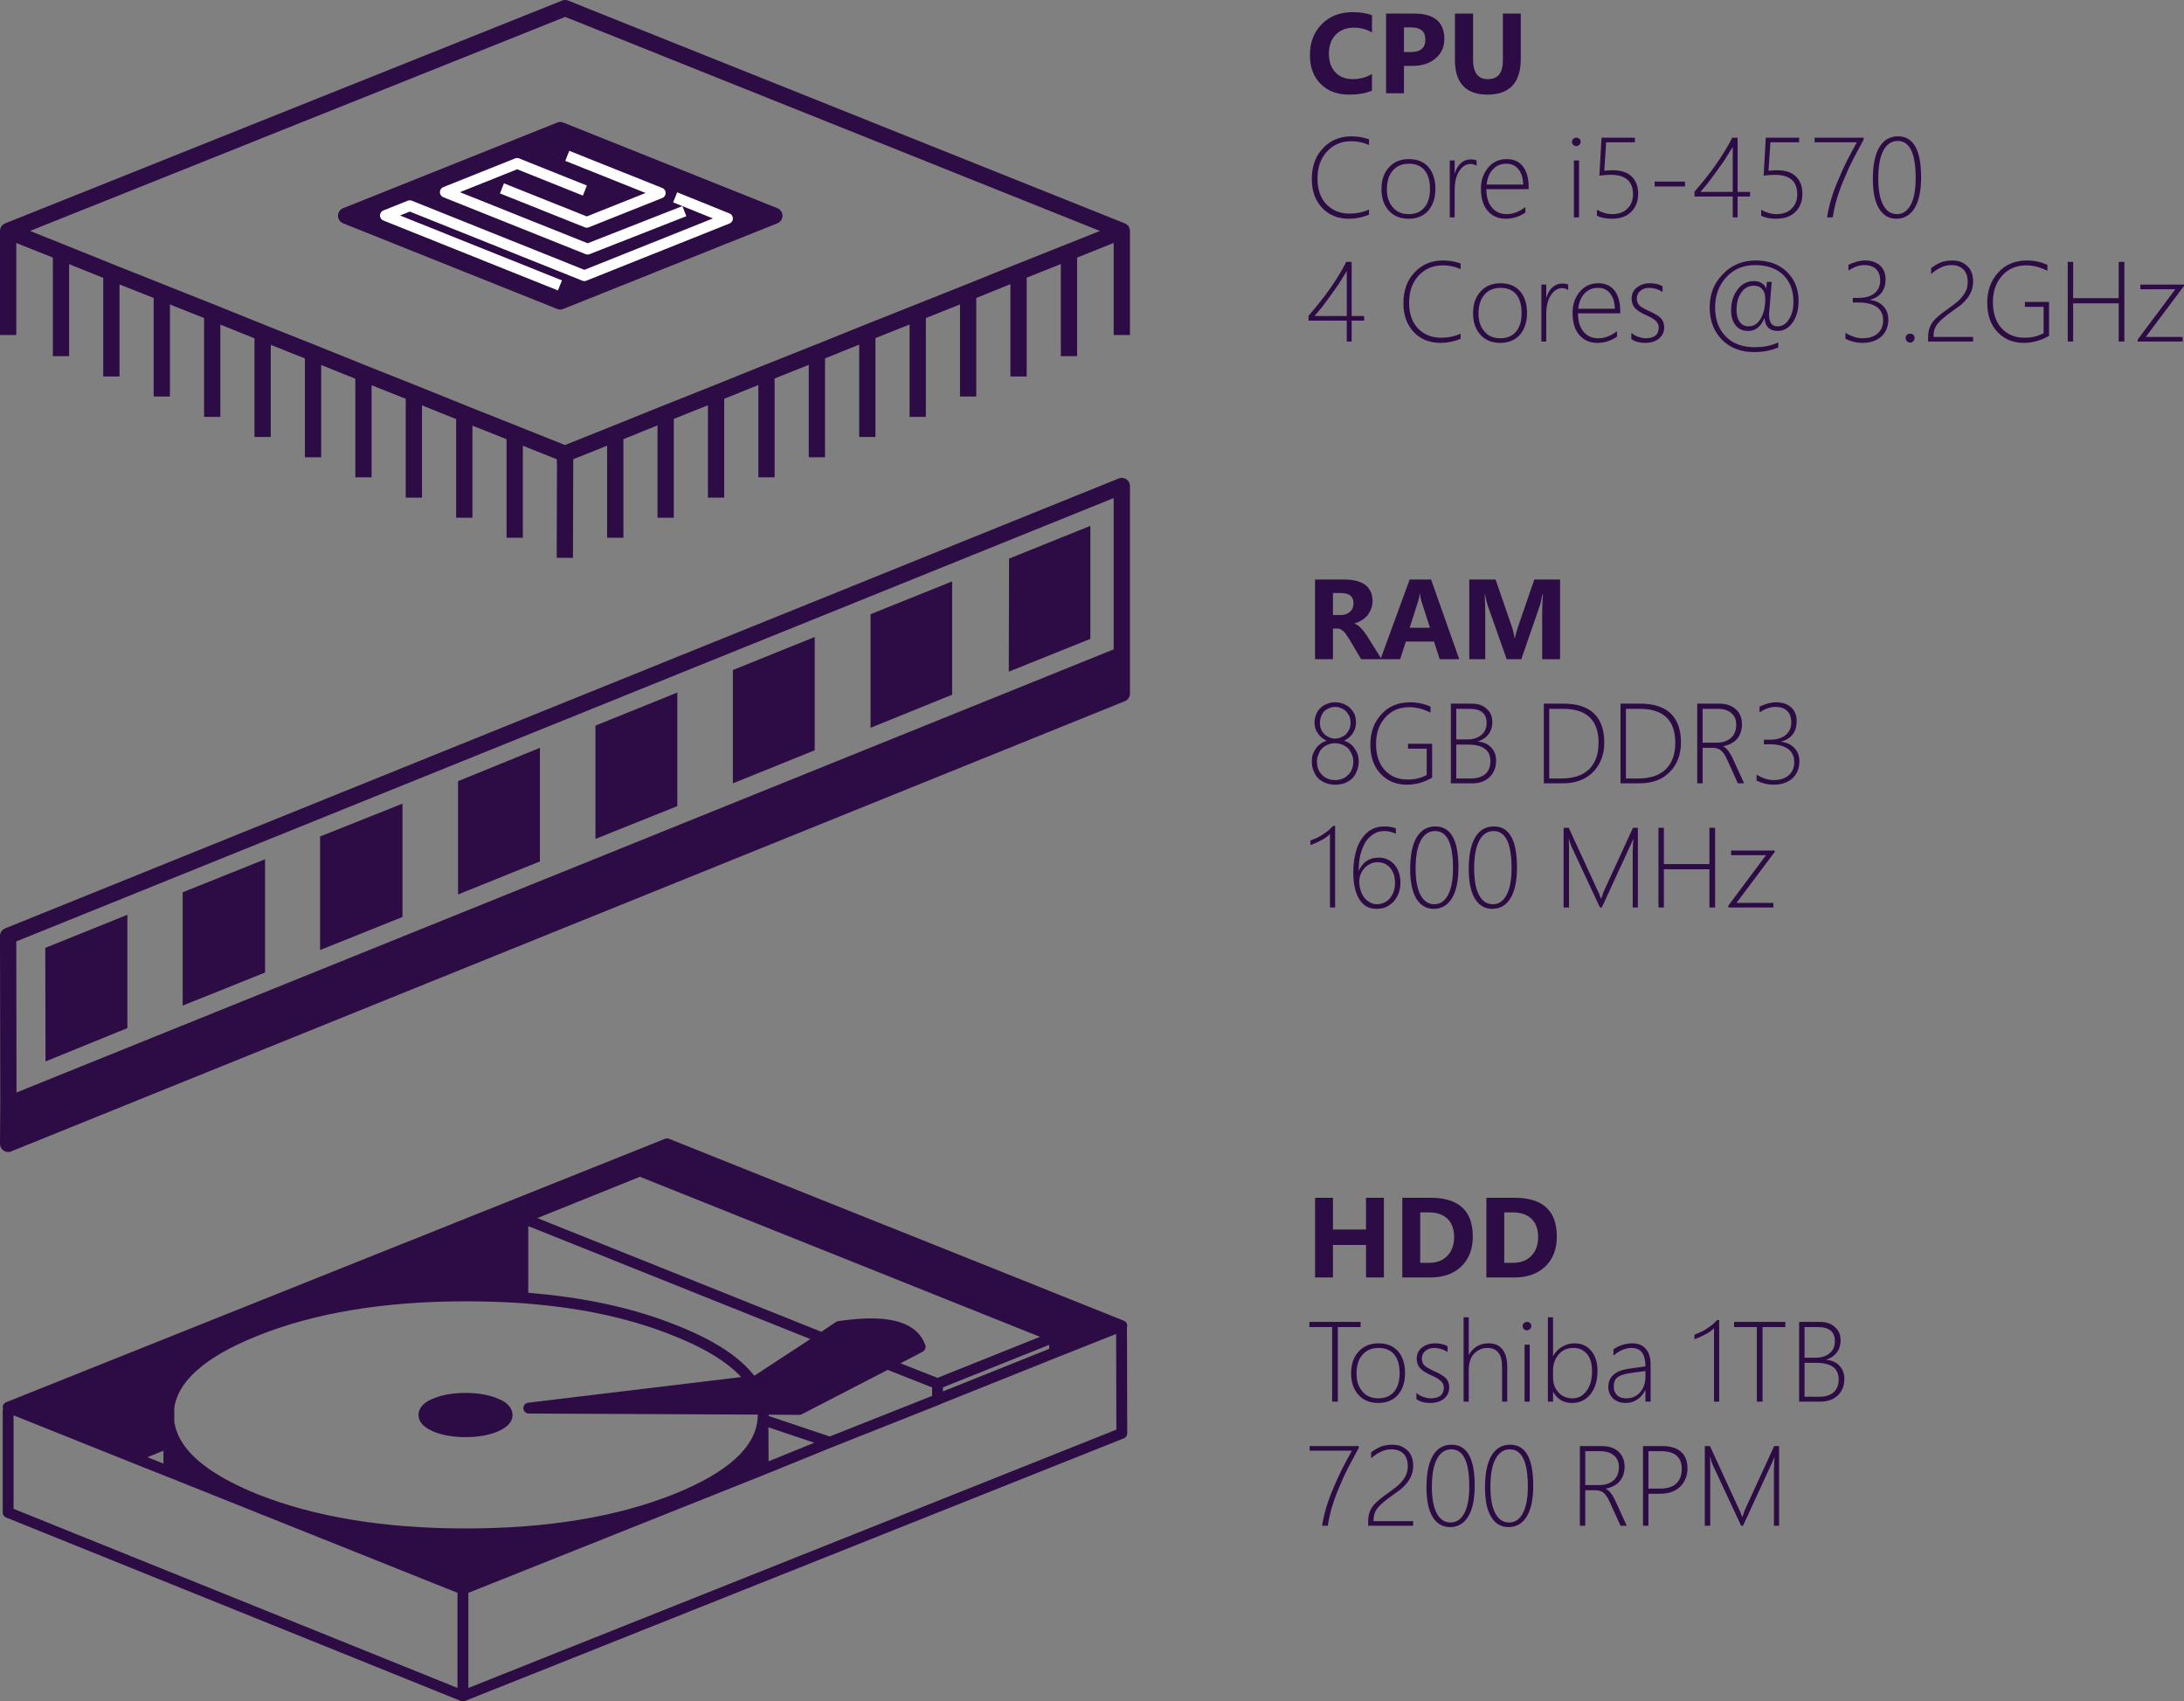 <?xml version="1.0" encoding="utf-8"?>
<!-- Generator: Adobe Illustrator 15.1.0, SVG Export Plug-In . SVG Version: 6.00 Build 0)  -->
<!DOCTYPE svg PUBLIC "-//W3C//DTD SVG 1.1//EN" "http://www.w3.org/Graphics/SVG/1.1/DTD/svg11.dtd">
<svg version="1.1" id="Layer_1" xmlns="http://www.w3.org/2000/svg" xmlns:xlink="http://www.w3.org/1999/xlink" x="0px" y="0px"
	 width="402.9px" height="313.85px" viewBox="29.5 37.6 402.9 313.85" enable-background="new 29.5 37.6 402.9 313.85"
	 xml:space="preserve">
<rect x="29.5" y="37.6" width="402.9" height="313.85" fill="#808080" stroke="none"/>
<g transform="matrix( 1, 0, 0, 1, 0,0) ">
	<g>
		<g id="Layer1_0_FILL">
			<path fill="#2D0B44" d="M186.7,282l11.45,4.65l1.1-0.601C198.05,282.617,193.867,281.267,186.7,282 M169.15,292.25l-1,0.15
				l-41.101,4.949l43.2,0.2l6.7,0.05l16.25-8.399l4.95-2.55L186.7,282c-0.8,0.066-1.616,0.166-2.45,0.3l-3.1,2.101L169.15,292.25
				 M60.65,299.9v4.899l1.6-0.6C61.384,302.8,60.85,301.367,60.65,299.9 M76.6,314.15c-7.233-2.934-12.017-6.25-14.351-9.95
				l-1.6,0.6v4.25l54.25,21.7l55.399-22.1l-0.05-9.15c-0.5,5.666-5.85,10.55-16.05,14.65c-10.7,4.267-23.633,6.399-38.8,6.399
				C100.266,320.55,87.334,318.417,76.6,314.15 M120.8,296.45c-1.5-0.601-3.3-0.9-5.399-0.9c-2.134,0-3.95,0.3-5.45,0.9
				c-1.5,0.566-2.25,1.3-2.25,2.2c0,0.8,0.75,1.516,2.25,2.149c1.5,0.601,3.316,0.9,5.45,0.9c2.1,0,3.899-0.3,5.399-0.9
				c1.5-0.634,2.25-1.35,2.25-2.149C123.05,297.75,122.3,297.017,120.8,296.45 M125.95,262.3l21.6-8.7l76.5,30.601v2.899
				L236.4,282.2l0.05-0.05l-83.9-33.551L31,297.2l24.351,9.75l5.3-2.15V299.9c-0.066-0.434-0.101-0.867-0.101-1.301
				c0-0.467,0.034-0.916,0.101-1.35c0.733-5.467,6.05-10.184,15.95-14.15c10.699-4.3,23.633-6.449,38.8-6.449
				c3.633,0,7.149,0.116,10.55,0.35V262.3 M53,227.25v-20.9L37.85,212.45l0.05,20.95L53,227.25 M63.2,202.2V223.1l15.2-6.1v-20.9
				L63.2,202.2 M129.1,196.5v-20.95L114,181.7V202.6L129.1,196.5 M139.35,171.45v20.9l15.1-6.05v-20.95L139.35,171.45
				 M103.75,185.85l-15.2,6.05v20.95l15.2-6.1V185.85 M190.1,150.9v20.95l15.05-6.1v-20.9L190.1,150.9 M164.7,161.2v20.9l15.1-6.1
				v-20.9L164.7,161.2 M230.65,134.6l-15,6.05l-0.05,20.85l15.05-6.05V134.6 M236.45,165.55v-7.15l-205.4,82.95L31,248.6
				L236.45,165.55 M132.85,61.6l-39.5,15.8l39.5,15.8l39.5-15.8L132.85,61.6 M105.1,75.55l-4.5,1.8l32.199,12.9L100.6,77.35
				L105.1,75.55l32.199,12.9l26.4-10.55l-9.65-3.9l9.65,3.9l-26.4,10.55L105.1,75.55 M137.9,83.55l17.85-7L137.9,83.55l-26.25-10.5
				l13.25-5.3l12.5,5l-12.5-5l-13.25,5.3L137.9,83.55 M137.75,78.6L122.1,72.35L137.75,78.6l13.55-5.4l-17.149-6.85L151.3,73.2
				L137.75,78.6z"/>
		</g>
	</g>
	<g>
		<path id="Layer1_0_1_STROKES" fill="none" stroke="#2D0B44" stroke-width="3" stroke-linejoin="round" d="M198.8,114.5V95.25
			l-9.3,3.7v19.25 M217.4,107.05V87.8l-9.3,3.75v19.2 M236.45,99.4V80.2l-9.75,3.9v19.2 M226.7,84.1l-9.3,3.7 M208.1,91.55
			l-9.301,3.7 M180.2,121.95V102.7l-9.3,3.7v19.25 M236.45,158.4v7.15L31,248.6l0.05-7.25L31,210.25l205.45-83V158.4l-205.4,82.95
			 M189.5,98.95l-9.3,3.75 M132.85,61.6l39.5,15.8l-39.5,15.8l-39.5-15.8L132.85,61.6z M59.35,110.75v-19.2l-9.301-3.7v19.2
			 M68.65,114.5V95.25l-9.3-3.7 M50.05,87.85l-9.3-3.75v19.2 M40.75,84.1L31,80.2v19.2 M87.25,121.95V102.7l-9.3-3.7v19.2
			 M161.6,129.4v-19.25l-9.301,3.7v19.25 M152.3,113.85l-9.3,3.75v19.2 M133.7,121.3l0.05,2.4v-2.4H133.7l-9.25-3.7v19.2
			 M133.75,123.7l-0.05,16.8 M143,117.6l-9.25,3.7 M115.15,133.1v-19.2l-9.3-3.75v19.25 M105.85,110.15l-9.301-3.7v19.2
			 M96.55,106.45l-9.3-3.75 M124.45,117.6l-9.3-3.7 M31,80.2l102.75-41.1l102.7,41.1 M77.95,99l-9.3-3.75 M170.9,106.4l-9.3,3.75"/>
	</g>
	<g>
		<path id="Layer1_0_2_STROKES" fill="none" stroke="#FFFFFF" stroke-width="2" stroke-linejoin="round" d="M154.05,74l9.65,3.9
			l-26.4,10.55L105.1,75.55l-4.5,1.8l32.199,12.9 M137.4,72.75l-12.5-5l-13.25,5.3l26.25,10.5l17.85-7 M134.15,66.35L151.3,73.2
			l-13.55,5.4L122.1,72.35"/>
	</g>
	<g>
		<path id="Layer1_0_3_STROKES" fill="none" stroke="#2D0B44" stroke-width="2" stroke-linejoin="round" d="M120.8,296.45
			c1.5,0.566,2.25,1.3,2.25,2.2c0,0.8-0.75,1.516-2.25,2.149c-1.5,0.601-3.3,0.9-5.399,0.9c-2.134,0-3.95-0.3-5.45-0.9
			c-1.5-0.634-2.25-1.35-2.25-2.149c0-0.9,0.75-1.634,2.25-2.2c1.5-0.601,3.316-0.9,5.45-0.9
			C117.5,295.55,119.3,295.85,120.8,296.45z M60.65,299.9c-0.066-0.434-0.101-0.867-0.101-1.301c0-0.467,0.034-0.916,0.101-1.35
			c0.733-5.467,6.05-10.184,15.95-14.15c10.699-4.3,23.633-6.449,38.8-6.449c3.633,0,7.149,0.116,10.55,0.35v-14.7l21.6-8.7
			l76.5,30.601v2.899L236.4,282.2l0.05-0.05l-83.9-33.551L31,297.2l24.351,9.75 M60.65,304.8V299.9v-2.65 M125.95,277
			c1.3,0.1,2.583,0.217,3.85,0.35c9.101,0.934,17.233,2.851,24.4,5.75c6.833,2.734,11.483,5.834,13.95,9.301l1-0.15l12-7.85
			l-55.2-22.101 M60.65,304.8v4.25l54.25,21.7l55.399-22.1l-0.05-9.15c-0.5,5.666-5.85,10.55-16.05,14.65
			c-10.7,4.267-23.633,6.399-38.8,6.399c-15.134,0-28.066-2.133-38.8-6.399c-7.233-2.934-12.017-6.25-14.351-9.95L60.65,304.8z
			 M60.65,309.05l-5.3-2.1 M62.25,304.2c-0.866-1.4-1.399-2.833-1.6-4.3 M31,297.6v19l83.9,33.851v-19.7 M181.15,284.4l3.1-2.101
			c0.834-0.134,1.65-0.233,2.45-0.3c7.167-0.733,11.35,0.617,12.55,4.05l-1.1,0.601l-4.95,2.55l9.25,3.649l21.6-8.649 M186.7,282
			l11.45,4.65 M202.45,292.85v2.9l21.6-8.65 M202.45,295.75l-0.05,0.05l-19.8,7.851l-12.301,5 M170.25,297.55
			c0.033,0.366,0.05,0.717,0.05,1.05c0,0.268-0.017,0.566-0.05,0.9l12.351,4.15 M193.2,289.2l-16.25,8.399l-6.7-0.05l-43.2-0.2
			l41.101-4.949 M236.4,282.2l0.05,19.8L114.9,350.45"/>
	</g>
</g>
<g transform="matrix( 1, 0, 0, 1, 0,0) ">
	<g>
		<g id="Layer0_0_FILL">
			<path fill="#2D0B44" d="M297.3,304.1c-1.5,0-2.649,0.667-3.449,2c-0.801,1.334-1.2,3.301-1.2,5.9c0,2.366,0.383,4.184,1.149,5.45
				c0.768,1.233,1.834,1.85,3.2,1.85c1.434,0,2.55-0.649,3.351-1.95c0.8-1.3,1.199-3.199,1.199-5.699
				C301.55,306.616,300.134,304.1,297.3,304.1 M294.6,306.7c0.633-1.167,1.517-1.75,2.649-1.75c2.2,0,3.3,2.283,3.3,6.85
				c0,2.134-0.3,3.767-0.899,4.9c-0.601,1.166-1.45,1.75-2.55,1.75c-1.101,0-1.95-0.566-2.551-1.7c-0.6-1.134-0.899-2.75-0.899-4.85
				C293.65,309.6,293.967,307.866,294.6,306.7 M308.1,304.1c-1.5,0-2.65,0.667-3.45,2c-0.8,1.334-1.2,3.301-1.2,5.9
				c0,2.366,0.384,4.184,1.15,5.45c0.767,1.233,1.833,1.85,3.199,1.85c1.434,0,2.551-0.649,3.351-1.95c0.8-1.3,1.2-3.199,1.2-5.699
				C312.35,306.616,310.933,304.1,308.1,304.1 M305.4,306.7c0.633-1.167,1.517-1.75,2.649-1.75c2.2,0,3.301,2.283,3.301,6.85
				c0,2.134-0.301,3.767-0.9,4.9c-0.6,1.166-1.45,1.75-2.55,1.75c-1.101,0-1.95-0.566-2.55-1.7c-0.601-1.134-0.9-2.75-0.9-4.85
				C304.45,309.6,304.766,307.866,305.4,306.7 M329.2,308.15c0-1.134-0.366-2.051-1.1-2.75c-0.767-0.7-1.801-1.051-3.101-1.051
				h-4.05v14.7h1v-6.55h1.85c0.601,0,1.101,0.15,1.5,0.45c0.4,0.3,0.801,0.899,1.2,1.8l1.95,4.3h1.15l-2.15-4.7
				c-0.566-1.166-1.133-1.866-1.7-2.1v-0.05c1.067-0.2,1.917-0.65,2.55-1.351C328.9,310.116,329.2,309.217,329.2,308.15
				 M324.7,305.3c1.1,0,1.95,0.267,2.55,0.8c0.601,0.5,0.9,1.217,0.9,2.15c0,1.033-0.333,1.85-1,2.45
				c-0.667,0.566-1.55,0.85-2.65,0.85h-2.55v-6.25H324.7 M340.8,308.45c0-1.334-0.399-2.351-1.199-3.05
				c-0.801-0.7-1.95-1.051-3.45-1.051h-3.55v14.7h1v-5.899h2.1c1.6,0,2.85-0.434,3.75-1.301
				C340.35,310.95,340.8,309.816,340.8,308.45 M335.95,305.3c2.533,0,3.8,1.101,3.8,3.3c0,1.134-0.35,2.034-1.05,2.7
				c-0.667,0.601-1.667,0.9-3,0.9h-2.1v-6.9H335.95 M357.7,304.35h-0.9L351.4,316.1c-0.233,0.634-0.351,0.967-0.351,1l-0.1,0.301
				h-0.05c-0.101-0.2-0.184-0.4-0.25-0.601c-0.033-0.1-0.066-0.217-0.101-0.35c-0.066-0.101-0.116-0.184-0.149-0.25l-5.45-11.851
				H344v14.7h1v-10.7c0-0.633-0.017-1.283-0.05-1.949H345c0.134,0.566,0.283,1.033,0.45,1.399l5.25,11.25h0.35l5.2-11.3
				c0.167-0.3,0.351-0.733,0.55-1.3h0.051c-0.067,1.2-0.101,1.916-0.101,2.149v10.45h0.95V304.35 M278.9,305.2
				c-0.634,1.134-1.233,2.25-1.8,3.35c-0.567,1.134-1.084,2.267-1.551,3.4c-0.5,1.133-0.933,2.283-1.3,3.45
				c-0.366,1.166-0.649,2.383-0.85,3.649h1.05c0.2-1.3,0.483-2.533,0.85-3.7c0.367-1.199,0.801-2.366,1.301-3.5
				c0.467-1.166,1-2.333,1.6-3.5c0.634-1.166,1.283-2.383,1.95-3.649v-0.351h-9.05v0.851H278.9 M288.4,305.75
				c0.533,0.533,0.8,1.3,0.8,2.3c0,0.533-0.083,1.017-0.25,1.45s-0.4,0.833-0.7,1.2c-0.267,0.366-0.6,0.717-1,1.05
				c-0.366,0.3-0.783,0.616-1.25,0.95c-0.433,0.333-0.85,0.633-1.25,0.899c-0.399,0.301-0.75,0.584-1.05,0.851s-0.566,0.533-0.8,0.8
				s-0.417,0.55-0.55,0.85c-0.167,0.334-0.283,0.684-0.351,1.051c-0.066,0.366-0.1,0.767-0.1,1.199v0.7h8.3v-0.85h-7.3v-0.15
				c0-0.5,0.066-0.934,0.2-1.3c0.133-0.366,0.333-0.717,0.6-1.05c0.3-0.367,0.684-0.733,1.15-1.101
				c0.433-0.366,0.983-0.783,1.649-1.25c0.5-0.366,0.983-0.716,1.45-1.05c0.434-0.366,0.816-0.767,1.15-1.2
				c0.333-0.433,0.6-0.899,0.8-1.399c0.2-0.533,0.3-1.15,0.3-1.851c0-0.566-0.1-1.083-0.3-1.55c-0.167-0.466-0.417-0.85-0.75-1.149
				c-0.367-0.334-0.783-0.601-1.25-0.801c-0.467-0.166-1-0.25-1.601-0.25c-0.699,0-1.383,0.117-2.05,0.351
				c-0.633,0.267-1.233,0.616-1.8,1.05v1.1c0.6-0.533,1.2-0.934,1.8-1.199c0.601-0.301,1.233-0.45,1.9-0.45
				C287.117,304.95,287.867,305.217,288.4,305.75 M311.7,285.65h-0.95v10.5h0.95V285.65 M311.2,283c0.2,0,0.384-0.084,0.55-0.25
				c0.167-0.133,0.25-0.316,0.25-0.55s-0.083-0.417-0.25-0.55c-0.166-0.134-0.35-0.2-0.55-0.2s-0.383,0.066-0.55,0.2
				c-0.167,0.133-0.25,0.316-0.25,0.55s0.083,0.433,0.25,0.6C310.817,282.934,311,283,311.2,283 M316,280.6h-0.95v15.551H316V294.3
				c0.767,1.4,1.934,2.101,3.5,2.101c1.4,0,2.533-0.533,3.4-1.601c0.866-1.1,1.3-2.533,1.3-4.3c0-1.566-0.383-2.8-1.15-3.7
				c-0.732-0.933-1.767-1.399-3.1-1.399c-0.833,0-1.6,0.217-2.3,0.649c-0.7,0.4-1.25,0.983-1.65,1.75V280.6 M319.8,286.25
				c1.034,0,1.867,0.383,2.5,1.15c0.601,0.766,0.9,1.816,0.9,3.149c0,1.5-0.333,2.7-1,3.601c-0.667,0.934-1.533,1.399-2.6,1.399
				c-1.101,0-1.983-0.384-2.65-1.149c-0.633-0.734-0.95-1.634-0.95-2.7v-1.3c0-1.134,0.334-2.101,1-2.9
				C317.667,286.666,318.6,286.25,319.8,286.25 M300.45,280.6h-0.95v15.551h0.95v-5.801c0-1.333,0.333-2.35,1-3.05
				c0.7-0.7,1.5-1.05,2.4-1.05c0.933,0,1.633,0.3,2.1,0.9c0.434,0.566,0.65,1.467,0.65,2.699v6.301h0.949v-6.5
				c0-1.367-0.3-2.417-0.899-3.15c-0.566-0.733-1.417-1.1-2.55-1.1c-1.601,0-2.817,0.717-3.65,2.149V280.6 M361.4,281.45v14.7h3.95
				c1.333,0,2.399-0.384,3.199-1.15c0.801-0.8,1.2-1.816,1.2-3.05c0-0.967-0.3-1.767-0.899-2.4c-0.567-0.634-1.367-1-2.4-1.1v-0.05
				c0.8-0.268,1.434-0.7,1.9-1.301c0.467-0.633,0.699-1.383,0.699-2.25c0-1.033-0.35-1.85-1.05-2.449
				c-0.666-0.634-1.583-0.95-2.75-0.95H361.4 M364.45,288.05h-2.05V282.4h2.45c2.1,0,3.149,0.866,3.149,2.6
				c0,0.967-0.333,1.717-1,2.25C366.367,287.783,365.516,288.05,364.45,288.05 M362.4,295.25V289h2.149
				c2.768,0,4.15,1.017,4.15,3.05c0,1-0.3,1.784-0.9,2.351c-0.633,0.566-1.517,0.85-2.649,0.85H362.4 M354.65,282.4h4.2v-0.95h-9.45
				v0.95h4.2v13.75h1.05V282.4 M334,289.3c0-1.267-0.3-2.233-0.899-2.899c-0.567-0.667-1.4-1-2.5-1c-0.601,0-1.217,0.1-1.851,0.3
				c-0.666,0.233-1.2,0.5-1.6,0.8v1.15c1.1-0.934,2.217-1.4,3.35-1.4c1.7,0,2.55,1.133,2.55,3.4l-3.199,0.449
				c-2.434,0.4-3.65,1.518-3.65,3.351c0,0.833,0.283,1.533,0.85,2.1c0.601,0.567,1.4,0.851,2.4,0.851c0.767,0,1.467-0.217,2.1-0.65
				c0.634-0.434,1.117-1,1.45-1.7h0.05v2.101H334V289.3 M327.8,294.95c-0.399-0.4-0.6-0.917-0.6-1.55c0-0.801,0.217-1.367,0.65-1.7
				c0.433-0.366,1.199-0.634,2.3-0.8l2.899-0.4v1.05c0,1.167-0.333,2.134-1,2.9c-0.666,0.733-1.5,1.1-2.5,1.1
				C328.783,295.55,328.2,295.35,327.8,294.95 M343.3,283.3c-0.366,0.167-0.767,0.333-1.199,0.5v0.851
				c0.733-0.268,1.399-0.566,2-0.9c0.6-0.3,1.133-0.684,1.6-1.15v13.551h0.95V281.1H346.3c-0.333,0.334-0.649,0.634-0.949,0.9
				c-0.334,0.233-0.667,0.467-1,0.7C344.016,282.934,343.667,283.133,343.3,283.3 M290.85,288.25c0,0.666,0.199,1.233,0.6,1.7
				c0.4,0.466,1.1,0.917,2.1,1.35c0.834,0.366,1.417,0.717,1.75,1.05c0.367,0.334,0.551,0.734,0.551,1.2c0,1.333-0.817,2-2.45,2
				c-0.367,0-0.8-0.083-1.3-0.25c-0.533-0.2-0.967-0.45-1.301-0.75v1.15c0.667,0.466,1.5,0.7,2.5,0.7
				c1.101,0,1.967-0.268,2.601-0.801c0.633-0.533,0.95-1.217,0.95-2.05c0-0.7-0.2-1.267-0.601-1.7
				c-0.433-0.434-1.183-0.883-2.25-1.35c-0.933-0.434-1.533-0.8-1.8-1.1c-0.267-0.301-0.4-0.7-0.4-1.2c0-0.567,0.217-1.034,0.65-1.4
				s0.983-0.55,1.65-0.55c0.833,0,1.649,0.25,2.449,0.75v-1.05c-0.633-0.366-1.416-0.55-2.35-0.55s-1.733,0.266-2.4,0.8
				C291.167,286.7,290.85,287.383,290.85,288.25 M293.4,258.55h-5.2v14.7h5.2c2.366,0,4.267-0.684,5.7-2.05
				c1.399-1.366,2.1-3.2,2.1-5.5C301.2,260.934,298.6,258.55,293.4,258.55 M291.5,261.25h1.601c1.467,0,2.616,0.4,3.449,1.2
				c0.801,0.8,1.2,1.899,1.2,3.3c0,1.5-0.416,2.666-1.25,3.5c-0.8,0.867-1.916,1.3-3.35,1.3h-1.65V261.25 M314.6,271.2
				c1.399-1.366,2.1-3.2,2.1-5.5c0-4.767-2.6-7.15-7.8-7.15h-5.2v14.7h5.2C311.266,273.25,313.167,272.566,314.6,271.2 M312,269.25
				c-0.8,0.867-1.916,1.3-3.35,1.3H307v-9.3h1.601c1.467,0,2.616,0.4,3.449,1.2c0.801,0.8,1.2,1.899,1.2,3.3
				C313.25,267.25,312.834,268.416,312,269.25 M280.2,286.85c-0.967,1-1.45,2.367-1.45,4.101c0,1.634,0.45,2.95,1.351,3.95
				c0.899,1,2.116,1.5,3.649,1.5s2.75-0.5,3.65-1.5c0.866-1.033,1.3-2.367,1.3-4c0-1.7-0.434-3.051-1.3-4.051
				c-0.867-0.967-2.05-1.449-3.55-1.449C282.317,285.4,281.1,285.883,280.2,286.85 M280.85,294.3
				c-0.733-0.833-1.101-1.933-1.101-3.3c0-1.5,0.367-2.666,1.101-3.5s1.717-1.25,2.949-1.25c1.268,0,2.233,0.4,2.9,1.2
				s1,1.95,1,3.45c0,1.467-0.333,2.6-1,3.399c-0.7,0.833-1.667,1.25-2.9,1.25C282.533,295.55,281.55,295.133,280.85,294.3
				 M276.3,282.4h4.2v-0.95h-9.45v0.95h4.2v13.75h1.05V282.4 M275.4,267.25h6.1v6h3.3v-14.7h-3.3v5.851h-6.1v-5.851h-3.3v14.7h3.3
				V267.25 M301.65,192.05c-0.8,1.333-1.2,3.3-1.2,5.9c0,2.367,0.384,4.183,1.15,5.45c0.767,1.232,1.833,1.85,3.199,1.85
				c1.434,0,2.551-0.65,3.351-1.95s1.2-3.2,1.2-5.7c0-5.033-1.417-7.55-4.25-7.55C303.6,190.05,302.45,190.717,301.65,192.05
				 M301.45,197.85c0-2.3,0.316-4.034,0.95-5.2c0.633-1.167,1.517-1.75,2.649-1.75c2.2,0,3.301,2.283,3.301,6.85
				c0,2.133-0.301,3.767-0.9,4.9c-0.6,1.166-1.45,1.75-2.55,1.75c-1.101,0-1.95-0.566-2.55-1.7
				C301.75,201.566,301.45,199.95,301.45,197.85 M290.85,192.05c-0.801,1.333-1.2,3.3-1.2,5.9c0,2.367,0.383,4.183,1.149,5.45
				c0.768,1.232,1.834,1.85,3.2,1.85c1.434,0,2.55-0.65,3.351-1.95c0.8-1.3,1.199-3.2,1.199-5.7c0-5.033-1.416-7.55-4.25-7.55
				C292.8,190.05,291.65,190.717,290.85,192.05 M290.65,197.85c0-2.3,0.316-4.034,0.95-5.2c0.633-1.167,1.517-1.75,2.649-1.75
				c2.2,0,3.3,2.283,3.3,6.85c0,2.133-0.3,3.767-0.899,4.9c-0.601,1.166-1.45,1.75-2.55,1.75c-1.101,0-1.95-0.566-2.551-1.7
				C290.95,201.566,290.65,199.95,290.65,197.85 M348.85,194.5v0.85h6.449l-6.949,9.3V205h8.3v-0.85h-6.8l7.05-9.4v-0.25H348.85
				 M336.45,197v-6.7h-1V205h1v-7.05h8.4V205h1.05v-14.7h-1.05v6.7H336.45 M331.65,190.3h-0.9l-5.399,11.75
				c-0.233,0.634-0.351,0.967-0.351,1l-0.1,0.3h-0.05c-0.101-0.199-0.184-0.399-0.25-0.6c-0.033-0.1-0.067-0.217-0.101-0.35
				c-0.066-0.101-0.116-0.184-0.149-0.25L318.9,190.3h-0.95V205h1v-10.7c0-0.633-0.017-1.283-0.05-1.95h0.05
				c0.134,0.566,0.283,1.033,0.45,1.4l5.25,11.25H325l5.2-11.3c0.167-0.3,0.35-0.733,0.55-1.3h0.05c-0.066,1.2-0.1,1.917-0.1,2.15
				V205h0.95V190.3 M282.45,190.65c-0.7,0.4-1.3,0.983-1.8,1.75c-0.5,0.733-0.867,1.617-1.101,2.65
				c-0.267,1.034-0.399,2.2-0.399,3.5c0,1.1,0.1,2.067,0.3,2.9s0.483,1.533,0.85,2.1c0.367,0.567,0.817,1,1.351,1.3
				c0.533,0.268,1.133,0.4,1.8,0.4s1.267-0.117,1.8-0.35c0.533-0.268,1-0.617,1.4-1.051c0.366-0.434,0.667-0.949,0.899-1.55
				c0.2-0.6,0.301-1.25,0.301-1.95c0-0.633-0.101-1.233-0.301-1.8c-0.166-0.533-0.433-1.017-0.8-1.45
				c-0.333-0.4-0.75-0.717-1.25-0.95s-1.05-0.35-1.649-0.35c-1.733,0-2.967,0.817-3.7,2.45c0-1.067,0.1-2.05,0.3-2.95
				c0.233-0.9,0.55-1.683,0.95-2.35c0.399-0.633,0.899-1.133,1.5-1.5c0.566-0.367,1.217-0.55,1.95-0.55s1.449,0.167,2.149,0.5v-1
				c-0.6-0.233-1.316-0.35-2.149-0.35C283.95,190.05,283.15,190.25,282.45,190.65 M281.2,197.75c0.3-0.333,0.667-0.6,1.1-0.8
				c0.4-0.2,0.851-0.3,1.351-0.3s0.95,0.1,1.35,0.3c0.4,0.2,0.733,0.466,1,0.8s0.483,0.733,0.65,1.2c0.133,0.466,0.2,1,0.2,1.6
				c0,0.534-0.084,1.034-0.25,1.5c-0.167,0.467-0.4,0.884-0.7,1.25c-0.267,0.333-0.617,0.601-1.05,0.8
				c-0.4,0.2-0.834,0.301-1.301,0.301c-0.5,0-0.949-0.117-1.35-0.351s-0.75-0.533-1.05-0.899c-0.3-0.4-0.517-0.851-0.65-1.351
				c-0.166-0.5-0.25-1.033-0.25-1.6c0-0.434,0.084-0.867,0.25-1.3C280.667,198.467,280.9,198.083,281.2,197.75 M285.05,169.95
				c1.134-1.267,2.617-1.9,4.45-1.9c1.267,0,2.567,0.333,3.9,1v-1.1c-1.2-0.534-2.45-0.8-3.75-0.8c-2.233,0-4.017,0.75-5.351,2.25
				c-1.333,1.467-2,3.317-2,5.55c0,2.233,0.617,4.017,1.851,5.35c1.267,1.367,2.899,2.05,4.899,2.05c1.601,0,3.15-0.434,4.65-1.3
				v-6.25h-4.45v0.9h3.45v4.85c-1,0.567-2.167,0.85-3.5,0.85c-1.767,0-3.184-0.583-4.25-1.75s-1.6-2.783-1.6-4.85
				C283.35,172.833,283.917,171.217,285.05,169.95 M317.95,167.4h-3.65v14.7h3.45c2.4,0,4.283-0.7,5.65-2.1
				c1.366-1.4,2.05-3.217,2.05-5.45c0-2.333-0.633-4.117-1.9-5.35C322.283,168,320.417,167.4,317.95,167.4 M315.3,168.35h2.5
				c4.4,0,6.601,2.083,6.601,6.25c0,2.133-0.583,3.767-1.75,4.9s-2.851,1.7-5.05,1.7H315.3V168.35 M304.8,170.8
				c0-1.033-0.35-1.85-1.05-2.45c-0.666-0.633-1.583-0.95-2.75-0.95h-3.85v14.7h3.95c1.333,0,2.399-0.383,3.199-1.15
				c0.801-0.8,1.2-1.817,1.2-3.05c0-0.967-0.3-1.767-0.899-2.4c-0.567-0.633-1.367-1-2.4-1.1v-0.05c0.8-0.267,1.434-0.7,1.9-1.3
				C304.567,172.417,304.8,171.667,304.8,170.8 M298.15,168.35h2.45c2.1,0,3.149,0.867,3.149,2.6c0,0.966-0.333,1.716-1,2.25
				c-0.633,0.533-1.483,0.8-2.55,0.8h-2.05V168.35 M298.15,181.2v-6.25h2.149c2.768,0,4.15,1.017,4.15,3.05c0,1-0.3,1.783-0.9,2.35
				c-0.633,0.566-1.517,0.85-2.649,0.85H298.15 M271.25,193.5c0.733-0.267,1.4-0.566,2-0.9c0.601-0.3,1.134-0.684,1.601-1.15V205
				h0.949v-15.05h-0.35c-0.333,0.333-0.65,0.633-0.95,0.9c-0.333,0.233-0.666,0.467-1,0.7c-0.333,0.233-0.683,0.434-1.05,0.6
				c-0.366,0.167-0.767,0.333-1.2,0.5V193.5 M337.7,169.2c-1.267-1.2-3.133-1.8-5.6-1.8h-3.65v14.7h3.45
				c2.399,0,4.283-0.7,5.649-2.1c1.367-1.4,2.051-3.217,2.051-5.45C339.6,172.217,338.967,170.433,337.7,169.2 M329.45,168.35h2.5
				c4.4,0,6.6,2.083,6.6,6.25c0,2.133-0.583,3.767-1.75,4.9c-1.166,1.133-2.85,1.7-5.05,1.7h-2.3V168.35 M349.75,168.45
				c-0.767-0.7-1.8-1.05-3.1-1.05h-4.05v14.7h1v-6.55h1.85c0.6,0,1.1,0.15,1.5,0.45s0.8,0.9,1.2,1.8l1.95,4.3h1.149l-2.149-4.7
				c-0.567-1.167-1.134-1.867-1.7-2.1v-0.05c1.066-0.2,1.917-0.65,2.55-1.35c0.6-0.733,0.9-1.633,0.9-2.7
				C350.85,170.067,350.483,169.15,349.75,168.45 M348.9,169.15c0.6,0.5,0.899,1.217,0.899,2.15c0,1.034-0.333,1.85-1,2.45
				c-0.666,0.567-1.55,0.85-2.649,0.85h-2.55v-6.25h2.75C347.45,168.35,348.3,168.617,348.9,169.15 M354.1,167.95V169
				c1.033-0.667,2-1,2.899-1c0.967,0,1.7,0.25,2.2,0.75s0.75,1.2,0.75,2.1c0,1-0.35,1.783-1.05,2.35c-0.667,0.566-1.667,0.85-3,0.85
				h-1v0.85h1.149c1.4,0,2.5,0.283,3.301,0.85c0.767,0.567,1.149,1.383,1.149,2.45c0,1-0.333,1.8-1,2.4c-0.7,0.6-1.633,0.9-2.8,0.9
				c-1,0-2.05-0.333-3.15-1v1.1c1,0.5,2.051,0.75,3.15,0.75c1.4,0,2.55-0.383,3.45-1.15c0.866-0.8,1.3-1.85,1.3-3.15
				c0-1-0.3-1.816-0.9-2.45c-0.633-0.667-1.449-1.05-2.449-1.15v-0.05c1.899-0.533,2.85-1.8,2.85-3.8c0-1.033-0.333-1.867-1-2.5
				c-0.7-0.633-1.633-0.95-2.8-0.95C356.217,167.15,355.2,167.417,354.1,167.95 M272.3,169.4c-0.199,0.467-0.3,0.967-0.3,1.5
				c0,0.367,0.05,0.717,0.15,1.05c0.1,0.333,0.25,0.633,0.45,0.9c0.199,0.3,0.433,0.566,0.699,0.8c0.301,0.233,0.617,0.434,0.95,0.6
				c-0.467,0.133-0.866,0.333-1.2,0.6c-0.366,0.267-0.649,0.566-0.85,0.9c-0.233,0.367-0.417,0.733-0.55,1.1
				c-0.101,0.367-0.15,0.75-0.15,1.15c0,0.7,0.117,1.317,0.351,1.85c0.199,0.533,0.483,0.983,0.85,1.35
				c0.4,0.367,0.867,0.65,1.4,0.85c0.5,0.2,1.066,0.3,1.699,0.3c0.667,0,1.268-0.1,1.801-0.3c0.5-0.2,0.949-0.483,1.35-0.85
				c0.367-0.367,0.65-0.817,0.85-1.35c0.233-0.567,0.351-1.184,0.351-1.85c0-0.4-0.05-0.783-0.15-1.15
				c-0.133-0.367-0.316-0.733-0.55-1.1c-0.2-0.333-0.467-0.633-0.8-0.9s-0.733-0.467-1.2-0.6c0.333-0.167,0.634-0.367,0.9-0.6
				c0.3-0.233,0.533-0.5,0.699-0.8c0.2-0.267,0.351-0.567,0.45-0.9c0.101-0.333,0.15-0.684,0.15-1.05c0-0.533-0.083-1.033-0.25-1.5
				c-0.2-0.433-0.467-0.816-0.8-1.15c-0.367-0.367-0.783-0.633-1.25-0.8c-0.467-0.2-0.983-0.3-1.551-0.3c-0.533,0-1.033,0.1-1.5,0.3
				c-0.466,0.167-0.866,0.417-1.199,0.75C272.733,168.533,272.467,168.933,272.3,169.4 M273,170.95c0-0.4,0.067-0.784,0.2-1.15
				c0.134-0.367,0.316-0.683,0.55-0.95c0.267-0.267,0.567-0.467,0.9-0.6c0.366-0.167,0.75-0.25,1.149-0.25
				c0.4,0,0.784,0.083,1.15,0.25c0.333,0.133,0.634,0.333,0.9,0.6c0.233,0.267,0.433,0.566,0.6,0.9c0.134,0.367,0.2,0.767,0.2,1.2
				c0,0.4-0.066,0.767-0.2,1.1c-0.167,0.367-0.366,0.684-0.6,0.95c-0.267,0.267-0.584,0.467-0.95,0.6
				c-0.333,0.167-0.7,0.25-1.101,0.25c-0.366,0-0.732-0.083-1.1-0.25c-0.333-0.133-0.633-0.333-0.9-0.6
				c-0.267-0.267-0.466-0.566-0.6-0.9C273.067,171.733,273,171.35,273,170.95 M278.9,176.8c0.167,0.4,0.25,0.833,0.25,1.3
				c0,0.5-0.083,0.967-0.25,1.4c-0.167,0.4-0.4,0.75-0.7,1.05c-0.3,0.3-0.65,0.534-1.05,0.7c-0.434,0.167-0.884,0.25-1.351,0.25
				c-0.5,0-0.949-0.083-1.35-0.25s-0.75-0.4-1.05-0.7c-0.3-0.3-0.533-0.65-0.7-1.05c-0.167-0.433-0.25-0.9-0.25-1.4
				s0.1-0.95,0.3-1.35c0.134-0.433,0.351-0.8,0.65-1.1c0.3-0.3,0.667-0.533,1.1-0.7c0.4-0.167,0.834-0.25,1.3-0.25
				c0.5,0,0.967,0.1,1.4,0.3c0.4,0.167,0.75,0.4,1.05,0.7C278.516,176.033,278.733,176.4,278.9,176.8 M303.4,147.25h0.05
				c0.233,1.1,0.4,1.783,0.5,2.05l3.5,9.9h2.7l3.45-10c0.133-0.4,0.283-1.05,0.449-1.95h0.101c-0.101,1.167-0.15,2.217-0.15,3.15
				v8.8h3.3v-14.7h-4.75l-3,8.7c-0.199,0.6-0.399,1.3-0.6,2.1h-0.05c-0.101-0.7-0.267-1.4-0.5-2.1l-3-8.7h-4.851v14.7h2.95v-8.15
				C303.5,149.983,303.467,148.717,303.4,147.25 M293.5,144.5h-3.95l-5.3,14.5l-2.6-4.15c-0.167-0.233-0.333-0.467-0.5-0.7
				s-0.351-0.45-0.55-0.65c-0.167-0.2-0.367-0.383-0.601-0.55c-0.2-0.133-0.399-0.233-0.6-0.3v-0.05c0.5-0.167,0.95-0.367,1.35-0.6
				c0.4-0.267,0.75-0.567,1.05-0.9c0.268-0.367,0.483-0.767,0.65-1.2c0.167-0.433,0.25-0.9,0.25-1.4c0-2.667-1.783-4-5.35-4h-5.25
				v14.7h3.3v-5.65h0.899c0.2,0,0.384,0.05,0.551,0.15c0.166,0.1,0.333,0.216,0.5,0.35c0.166,0.167,0.333,0.367,0.5,0.6
				c0.133,0.233,0.3,0.483,0.5,0.75l2.25,3.8h7.199l1.051-3.25h5.199l1.051,3.25h3.6L293.5,144.5 M291.45,147.1
				c0.066,0.533,0.15,0.983,0.25,1.35l1.6,4.95h-3.75l1.601-5c0.133-0.433,0.217-0.867,0.25-1.3H291.45 M275.4,147h1.5
				c1.533,0,2.3,0.633,2.3,1.9c0,0.633-0.217,1.15-0.65,1.55c-0.433,0.4-1,0.6-1.699,0.6h-1.45V147 M381.9,100.8
				c0.233,0,0.417-0.083,0.55-0.25c0.167-0.167,0.25-0.367,0.25-0.6c0-0.233-0.083-0.434-0.25-0.6c-0.133-0.133-0.316-0.2-0.55-0.2
				s-0.434,0.067-0.601,0.2c-0.166,0.167-0.25,0.367-0.25,0.6c0,0.233,0.084,0.433,0.25,0.6
				C381.467,100.717,381.667,100.8,381.9,100.8 M391.2,85.9c-0.467-0.167-1-0.25-1.6-0.25c-0.7,0-1.384,0.117-2.051,0.35
				c-0.633,0.267-1.232,0.617-1.8,1.05v1.1c0.601-0.533,1.2-0.933,1.8-1.2c0.601-0.3,1.233-0.45,1.9-0.45
				c0.967,0,1.717,0.267,2.25,0.8c0.533,0.534,0.8,1.3,0.8,2.3c0,0.533-0.083,1.017-0.25,1.45c-0.166,0.434-0.399,0.833-0.7,1.2
				c-0.267,0.367-0.6,0.717-1,1.05c-0.366,0.3-0.783,0.617-1.25,0.95c-0.433,0.333-0.85,0.633-1.25,0.9
				c-0.399,0.3-0.75,0.583-1.05,0.85s-0.566,0.533-0.8,0.8c-0.233,0.267-0.417,0.55-0.55,0.85c-0.167,0.333-0.283,0.684-0.351,1.05
				c-0.066,0.367-0.1,0.767-0.1,1.2v0.7h8.3v-0.85h-7.3V99.6c0-0.5,0.066-0.934,0.2-1.3c0.133-0.367,0.333-0.716,0.6-1.05
				c0.3-0.367,0.684-0.733,1.15-1.1c0.434-0.367,0.983-0.783,1.649-1.25c0.5-0.367,0.983-0.717,1.45-1.05
				c0.434-0.367,0.817-0.767,1.15-1.2c0.333-0.433,0.6-0.9,0.8-1.4c0.2-0.533,0.3-1.15,0.3-1.85c0-0.566-0.1-1.083-0.3-1.55
				c-0.167-0.467-0.417-0.85-0.75-1.15C392.084,86.367,391.667,86.1,391.2,85.9 M424.35,90.1v0.85h6.45l-6.95,9.3v0.35h8.3v-0.85
				h-6.8l7.05-9.4V90.1H424.35 M411.95,93.55h8.4v7.05h1.05V85.9h-1.05v6.7h-8.4v-6.7h-1v14.7h1V93.55 M407.2,87.55v-1.1
				c-1.2-0.534-2.45-0.8-3.75-0.8c-2.233,0-4.017,0.75-5.35,2.25c-1.333,1.467-2,3.317-2,5.55c0,2.233,0.616,4.017,1.85,5.35
				c1.267,1.367,2.9,2.05,4.9,2.05c1.6,0,3.149-0.434,4.649-1.3V93.3h-4.449v0.9h3.449v4.85c-1,0.567-2.166,0.85-3.5,0.85
				c-1.767,0-3.183-0.583-4.25-1.75c-1.066-1.167-1.6-2.783-1.6-4.85c0-1.966,0.566-3.583,1.7-4.85c1.133-1.267,2.616-1.9,4.45-1.9
				C404.567,86.55,405.867,86.883,407.2,87.55 M373.55,85.65c-0.933,0-1.949,0.267-3.05,0.8v1.05c1.033-0.667,2-1,2.9-1
				c0.967,0,1.7,0.25,2.2,0.75s0.75,1.2,0.75,2.1c0,1-0.351,1.783-1.051,2.35c-0.666,0.566-1.666,0.85-3,0.85h-1v0.85h1.15
				c1.4,0,2.5,0.283,3.3,0.85c0.767,0.567,1.15,1.383,1.15,2.45c0,1-0.333,1.8-1,2.4c-0.7,0.6-1.634,0.9-2.8,0.9
				c-1,0-2.051-0.333-3.15-1v1.1c1,0.5,2.05,0.75,3.15,0.75c1.399,0,2.55-0.383,3.449-1.15c0.867-0.8,1.301-1.85,1.301-3.15
				c0-1-0.301-1.816-0.9-2.45c-0.633-0.667-1.45-1.05-2.45-1.15V92.9c1.9-0.533,2.851-1.8,2.851-3.8c0-1.033-0.334-1.867-1-2.5
				C375.65,85.967,374.717,85.65,373.55,85.65 M353.1,89.45c-1.267,0-2.283,0.517-3.051,1.55c-0.8,1.033-1.199,2.333-1.199,3.9
				c0,1.133,0.283,2.05,0.85,2.75c0.566,0.667,1.333,1,2.3,1c1.367,0,2.367-0.8,3-2.4c0.134,1.6,0.95,2.4,2.45,2.4
				c1.1,0,2.017-0.517,2.75-1.55s1.1-2.367,1.1-4c0-2.167-0.716-3.95-2.149-5.35s-3.351-2.1-5.75-2.1c-2.434,0-4.45,0.833-6.05,2.5
				c-1.634,1.633-2.45,3.684-2.45,6.15c0,2.434,0.75,4.417,2.25,5.95s3.483,2.3,5.95,2.3c1.633,0,3.116-0.283,4.449-0.85v-0.95
				c-1.199,0.6-2.649,0.9-4.35,0.9c-2.267,0-4.05-0.667-5.35-2c-1.301-1.333-1.95-3.117-1.95-5.35c0-2.2,0.684-4.05,2.05-5.55
				c1.367-1.5,3.15-2.25,5.35-2.25c2.2,0,3.934,0.617,5.2,1.85c1.233,1.2,1.851,2.833,1.851,4.9c0,1.333-0.283,2.433-0.851,3.3
				c-0.533,0.833-1.233,1.25-2.1,1.25c-1.033,0-1.55-0.733-1.55-2.2l0.5-6h-0.9c-0.033,0.4-0.066,0.8-0.1,1.2H355.3
				c-0.1-0.367-0.366-0.683-0.8-0.95C354.1,89.583,353.634,89.45,353.1,89.45 M350.75,91.55c0.567-0.833,1.334-1.25,2.3-1.25
				c0.667,0,1.184,0.217,1.551,0.65c0.366,0.4,0.55,1,0.55,1.8c0,1.467-0.283,2.683-0.851,3.65c-0.566,0.934-1.3,1.4-2.199,1.4
				c-0.7,0-1.25-0.267-1.65-0.8s-0.6-1.267-0.6-2.2C349.85,93.433,350.15,92.35,350.75,91.55 M314.8,92.45h-0.05V90.1h-0.899v10.5
				h0.899v-4.95c0-1.566,0.283-2.767,0.851-3.6c0.566-0.867,1.267-1.3,2.1-1.3c0.4,0,0.767,0.117,1.1,0.35v-1
				c-0.333-0.133-0.683-0.2-1.05-0.2c-0.7,0-1.3,0.217-1.8,0.65C315.417,91.017,315.033,91.65,314.8,92.45 M302.7,91.3
				c-0.967,1-1.45,2.367-1.45,4.1c0,1.633,0.45,2.95,1.351,3.95c0.899,1,2.116,1.5,3.649,1.5s2.75-0.5,3.65-1.5
				c0.866-1.033,1.3-2.367,1.3-4c0-1.7-0.434-3.05-1.3-4.05c-0.867-0.966-2.05-1.45-3.55-1.45
				C304.817,89.85,303.6,90.333,302.7,91.3 M302.25,95.45c0-1.5,0.367-2.667,1.101-3.5c0.733-0.833,1.717-1.25,2.949-1.25
				c1.268,0,2.233,0.4,2.9,1.2c0.667,0.8,1,1.95,1,3.45c0,1.467-0.333,2.6-1,3.4c-0.7,0.833-1.667,1.25-2.9,1.25
				c-1.267,0-2.25-0.417-2.949-1.25C302.617,97.917,302.25,96.817,302.25,95.45 M298.95,86.2c-1.033-0.367-2.116-0.55-3.25-0.55
				c-2.1,0-3.833,0.717-5.2,2.15c-1.399,1.434-2.1,3.35-2.1,5.75c0,2.167,0.633,3.934,1.899,5.3c1.268,1.333,2.917,2,4.95,2
				c1.267,0,2.5-0.25,3.7-0.75v-0.95c-1.066,0.5-2.283,0.75-3.65,0.75c-1.666,0-3.066-0.566-4.199-1.7
				c-1.101-1.167-1.65-2.75-1.65-4.75c0-2.067,0.583-3.733,1.75-5c1.167-1.267,2.667-1.9,4.5-1.9c1.134,0,2.217,0.233,3.25,0.7V86.2
				 M278.85,85.9h-1c-0.334,0.7-0.767,1.483-1.301,2.35c-0.5,0.833-1.066,1.7-1.699,2.6c-0.601,0.867-1.25,1.733-1.95,2.6
				c-0.667,0.833-1.333,1.633-2,2.4v0.9h7.05v3.85h0.9v-3.85h2.3V95.9h-2.3V85.9 M272,95.9c0.367-0.433,0.8-0.95,1.3-1.55
				c0.467-0.6,0.967-1.267,1.5-2c0.5-0.7,1.034-1.45,1.601-2.25c0.533-0.833,1.05-1.667,1.55-2.5v8.3H272 M376.2,64.75
				c-0.8,1.333-1.2,3.3-1.2,5.9c0,2.367,0.384,4.184,1.15,5.45c0.767,1.233,1.833,1.85,3.2,1.85c1.433,0,2.55-0.65,3.35-1.95
				s1.2-3.2,1.2-5.7c0-5.033-1.417-7.55-4.25-7.55C378.15,62.75,377,63.417,376.2,64.75 M379.6,63.6c2.199,0,3.3,2.283,3.3,6.85
				c0,2.133-0.3,3.767-0.9,4.9c-0.6,1.167-1.45,1.75-2.55,1.75s-1.95-0.567-2.55-1.7c-0.601-1.133-0.9-2.75-0.9-4.85
				c0-2.3,0.317-4.033,0.95-5.2C377.584,64.183,378.467,63.6,379.6,63.6 M327.35,91.2c-0.7-0.9-1.7-1.35-3-1.35
				c-1.4,0-2.533,0.517-3.4,1.55c-0.9,1.067-1.35,2.367-1.35,3.9c0,1.767,0.416,3.133,1.25,4.1c0.833,0.967,1.933,1.45,3.3,1.45
				c1.333,0,2.55-0.383,3.649-1.15v-1c-1.133,0.867-2.283,1.3-3.449,1.3c-1.167,0-2.084-0.417-2.75-1.25c-0.667-0.8-1-1.917-1-3.35
				h7.8v-0.45C328.4,93.383,328.05,92.133,327.35,91.2 M324.3,90.7c0.934,0,1.667,0.333,2.2,1c0.567,0.667,0.867,1.617,0.9,2.85
				h-6.75c0.133-1.233,0.533-2.183,1.2-2.85C322.483,91.033,323.3,90.7,324.3,90.7 M331.45,90.65c-0.633,0.5-0.95,1.184-0.95,2.05
				c0,0.667,0.2,1.233,0.601,1.7c0.399,0.467,1.1,0.917,2.1,1.35c0.833,0.367,1.417,0.717,1.75,1.05
				c0.367,0.333,0.55,0.733,0.55,1.2c0,1.333-0.816,2-2.45,2c-0.366,0-0.8-0.083-1.3-0.25c-0.533-0.2-0.967-0.45-1.3-0.75v1.15
				c0.667,0.467,1.5,0.7,2.5,0.7c1.1,0,1.967-0.267,2.6-0.8c0.634-0.533,0.95-1.216,0.95-2.05c0-0.7-0.2-1.267-0.6-1.7
				c-0.434-0.433-1.184-0.883-2.25-1.35c-0.934-0.434-1.533-0.8-1.8-1.1c-0.267-0.3-0.4-0.7-0.4-1.2c0-0.566,0.217-1.033,0.65-1.4
				c0.433-0.367,0.983-0.55,1.649-0.55c0.834,0,1.65,0.25,2.45,0.75V90.4c-0.633-0.367-1.417-0.55-2.35-0.55
				C332.917,89.85,332.117,90.117,331.45,90.65 M361.4,63.85V63h-6.15l-0.399,7c0.767-0.1,1.467-0.15,2.1-0.15
				c2.733,0,4.1,1.2,4.1,3.6c0,1.1-0.35,1.983-1.05,2.65c-0.666,0.667-1.6,1-2.8,1c-0.934,0-1.866-0.267-2.8-0.8v1.1
				c0.767,0.367,1.667,0.55,2.7,0.55c1.6,0,2.816-0.434,3.649-1.3c0.834-0.833,1.25-1.933,1.25-3.3s-0.399-2.434-1.2-3.2
				c-0.8-0.767-1.966-1.15-3.5-1.15c-0.3,0-0.816,0.033-1.55,0.1l0.351-5.25H361.4 M364.25,63v0.85h7.8
				c-0.633,1.133-1.232,2.25-1.8,3.35c-0.566,1.133-1.083,2.267-1.55,3.4c-0.5,1.133-0.934,2.283-1.3,3.45
				c-0.367,1.167-0.65,2.384-0.851,3.65h1.051c0.199-1.3,0.483-2.534,0.85-3.7c0.367-1.2,0.8-2.367,1.3-3.5
				c0.467-1.167,1-2.333,1.601-3.5c0.633-1.167,1.283-2.383,1.949-3.65V63H364.25 M347.75,65.35c-0.5,0.833-1.066,1.7-1.7,2.6
				c-0.6,0.866-1.25,1.733-1.949,2.6c-0.667,0.833-1.334,1.634-2,2.4v0.9h7.05v3.85h0.899v-3.85h2.301V73h-2.301V63h-1
				C348.717,63.7,348.283,64.483,347.75,65.35 M347.6,67.2c0.533-0.833,1.05-1.667,1.55-2.5V73h-5.95c0.367-0.434,0.8-0.95,1.3-1.55
				c0.467-0.6,0.967-1.267,1.5-2C346.5,68.75,347.033,68,347.6,67.2 M334.75,72h5.601v-0.9h-5.601V72 M331.1,63.85V63h-6.15l-0.4,7
				c0.768-0.1,1.467-0.15,2.101-0.15c2.733,0,4.1,1.2,4.1,3.6c0,1.1-0.35,1.983-1.05,2.65c-0.667,0.667-1.6,1-2.8,1
				c-0.934,0-1.867-0.267-2.8-0.8v1.1c0.767,0.367,1.666,0.55,2.699,0.55c1.601,0,2.817-0.434,3.65-1.3
				c0.833-0.833,1.25-1.933,1.25-3.3s-0.4-2.434-1.2-3.2S328.533,69,327,69c-0.3,0-0.816,0.033-1.55,0.1l0.35-5.25H331.1
				 M320.8,67.2h-0.949v10.5h0.949V67.2 M320.3,64.55c0.2,0,0.384-0.083,0.551-0.25c0.166-0.133,0.25-0.316,0.25-0.55
				s-0.084-0.417-0.25-0.55c-0.167-0.134-0.351-0.2-0.551-0.2c-0.199,0-0.383,0.066-0.55,0.2c-0.166,0.133-0.25,0.316-0.25,0.55
				s0.084,0.433,0.25,0.6C319.917,64.483,320.1,64.55,320.3,64.55 M311.5,72.05c0-1.566-0.35-2.816-1.05-3.75
				c-0.7-0.9-1.7-1.35-3-1.35c-1.4,0-2.533,0.517-3.4,1.55c-0.899,1.066-1.35,2.367-1.35,3.9c0,1.767,0.417,3.133,1.25,4.1
				s1.934,1.45,3.3,1.45c1.334,0,2.55-0.384,3.65-1.15v-1c-1.134,0.867-2.283,1.3-3.45,1.3s-2.083-0.417-2.75-1.25
				c-0.667-0.8-1-1.917-1-3.35h7.8V72.05 M303.75,71.65c0.134-1.233,0.533-2.183,1.2-2.85c0.634-0.667,1.45-1,2.45-1
				c0.934,0,1.667,0.333,2.2,1c0.566,0.667,0.866,1.617,0.899,2.85H303.75 M301.9,67.2c-0.333-0.134-0.684-0.2-1.05-0.2
				c-0.7,0-1.301,0.217-1.801,0.65c-0.533,0.467-0.916,1.1-1.149,1.9h-0.05V67.2h-0.9v10.5h0.9v-4.95c0-1.566,0.283-2.767,0.85-3.6
				c0.566-0.867,1.267-1.3,2.1-1.3c0.4,0,0.768,0.117,1.101,0.35V67.2 M293,68.4c-0.866-0.967-2.05-1.45-3.55-1.45
				c-1.533,0-2.75,0.483-3.65,1.45c-0.966,1-1.449,2.367-1.449,4.1c0,1.633,0.449,2.95,1.35,3.95s2.117,1.5,3.65,1.5
				s2.75-0.5,3.649-1.5c0.867-1.034,1.3-2.367,1.3-4C294.3,70.75,293.867,69.4,293,68.4 M286.45,69.05
				c0.733-0.833,1.717-1.25,2.95-1.25c1.267,0,2.233,0.4,2.899,1.2c0.667,0.8,1,1.95,1,3.45c0,1.466-0.333,2.6-1,3.4
				c-0.699,0.833-1.666,1.25-2.899,1.25c-1.267,0-2.25-0.417-2.95-1.25c-0.733-0.833-1.1-1.934-1.1-3.3
				C285.35,71.05,285.717,69.883,286.45,69.05 M274.3,65.55c1.167-1.267,2.667-1.9,4.5-1.9c1.134,0,2.217,0.233,3.25,0.7V63.3
				c-1.033-0.366-2.116-0.55-3.25-0.55c-2.1,0-3.833,0.717-5.199,2.15c-1.4,1.434-2.101,3.35-2.101,5.75
				c0,2.167,0.634,3.934,1.9,5.3c1.267,1.333,2.917,2,4.95,2c1.267,0,2.5-0.25,3.699-0.75v-0.95c-1.066,0.5-2.283,0.75-3.649,0.75
				c-1.667,0-3.066-0.566-4.2-1.7c-1.1-1.167-1.65-2.75-1.65-4.75C272.55,68.483,273.134,66.816,274.3,65.55 M301.25,48.65V40.1
				h-3.35v8.5c0,4.3,2,6.45,6,6.45c4.1,0,6.149-2.2,6.149-6.6V40.1h-3.3v8.65c0,2.3-0.916,3.45-2.75,3.45
				C302.167,52.2,301.25,51.017,301.25,48.65 M294.35,48.35c1.066-0.9,1.6-2.083,1.6-3.55c0-3.133-1.866-4.7-5.6-4.7h-5.15v14.7h3.3
				v-5.05h1.55C291.85,49.75,293.283,49.283,294.35,48.35 M288.5,42.65h1.3c1.768,0,2.65,0.75,2.65,2.25c0,1.534-0.883,2.3-2.65,2.3
				h-1.3V42.65 M274.65,47.55c0-1.5,0.417-2.683,1.25-3.55c0.866-0.867,1.983-1.3,3.35-1.3c1.267,0,2.384,0.3,3.351,0.9v-3.2
				c-0.967-0.367-2.167-0.55-3.601-0.55c-2.333,0-4.217,0.733-5.649,2.2c-1.467,1.467-2.2,3.367-2.2,5.7c0,2.233,0.649,4,1.95,5.3
				c1.3,1.333,3.066,2,5.3,2c1.733,0,3.133-0.25,4.2-0.75v-3.05c-1.067,0.633-2.25,0.95-3.551,0.95c-1.333,0-2.399-0.417-3.199-1.25
				C275.05,50.083,274.65,48.95,274.65,47.55z"/>
		</g>
	</g>
</g>
</svg>
